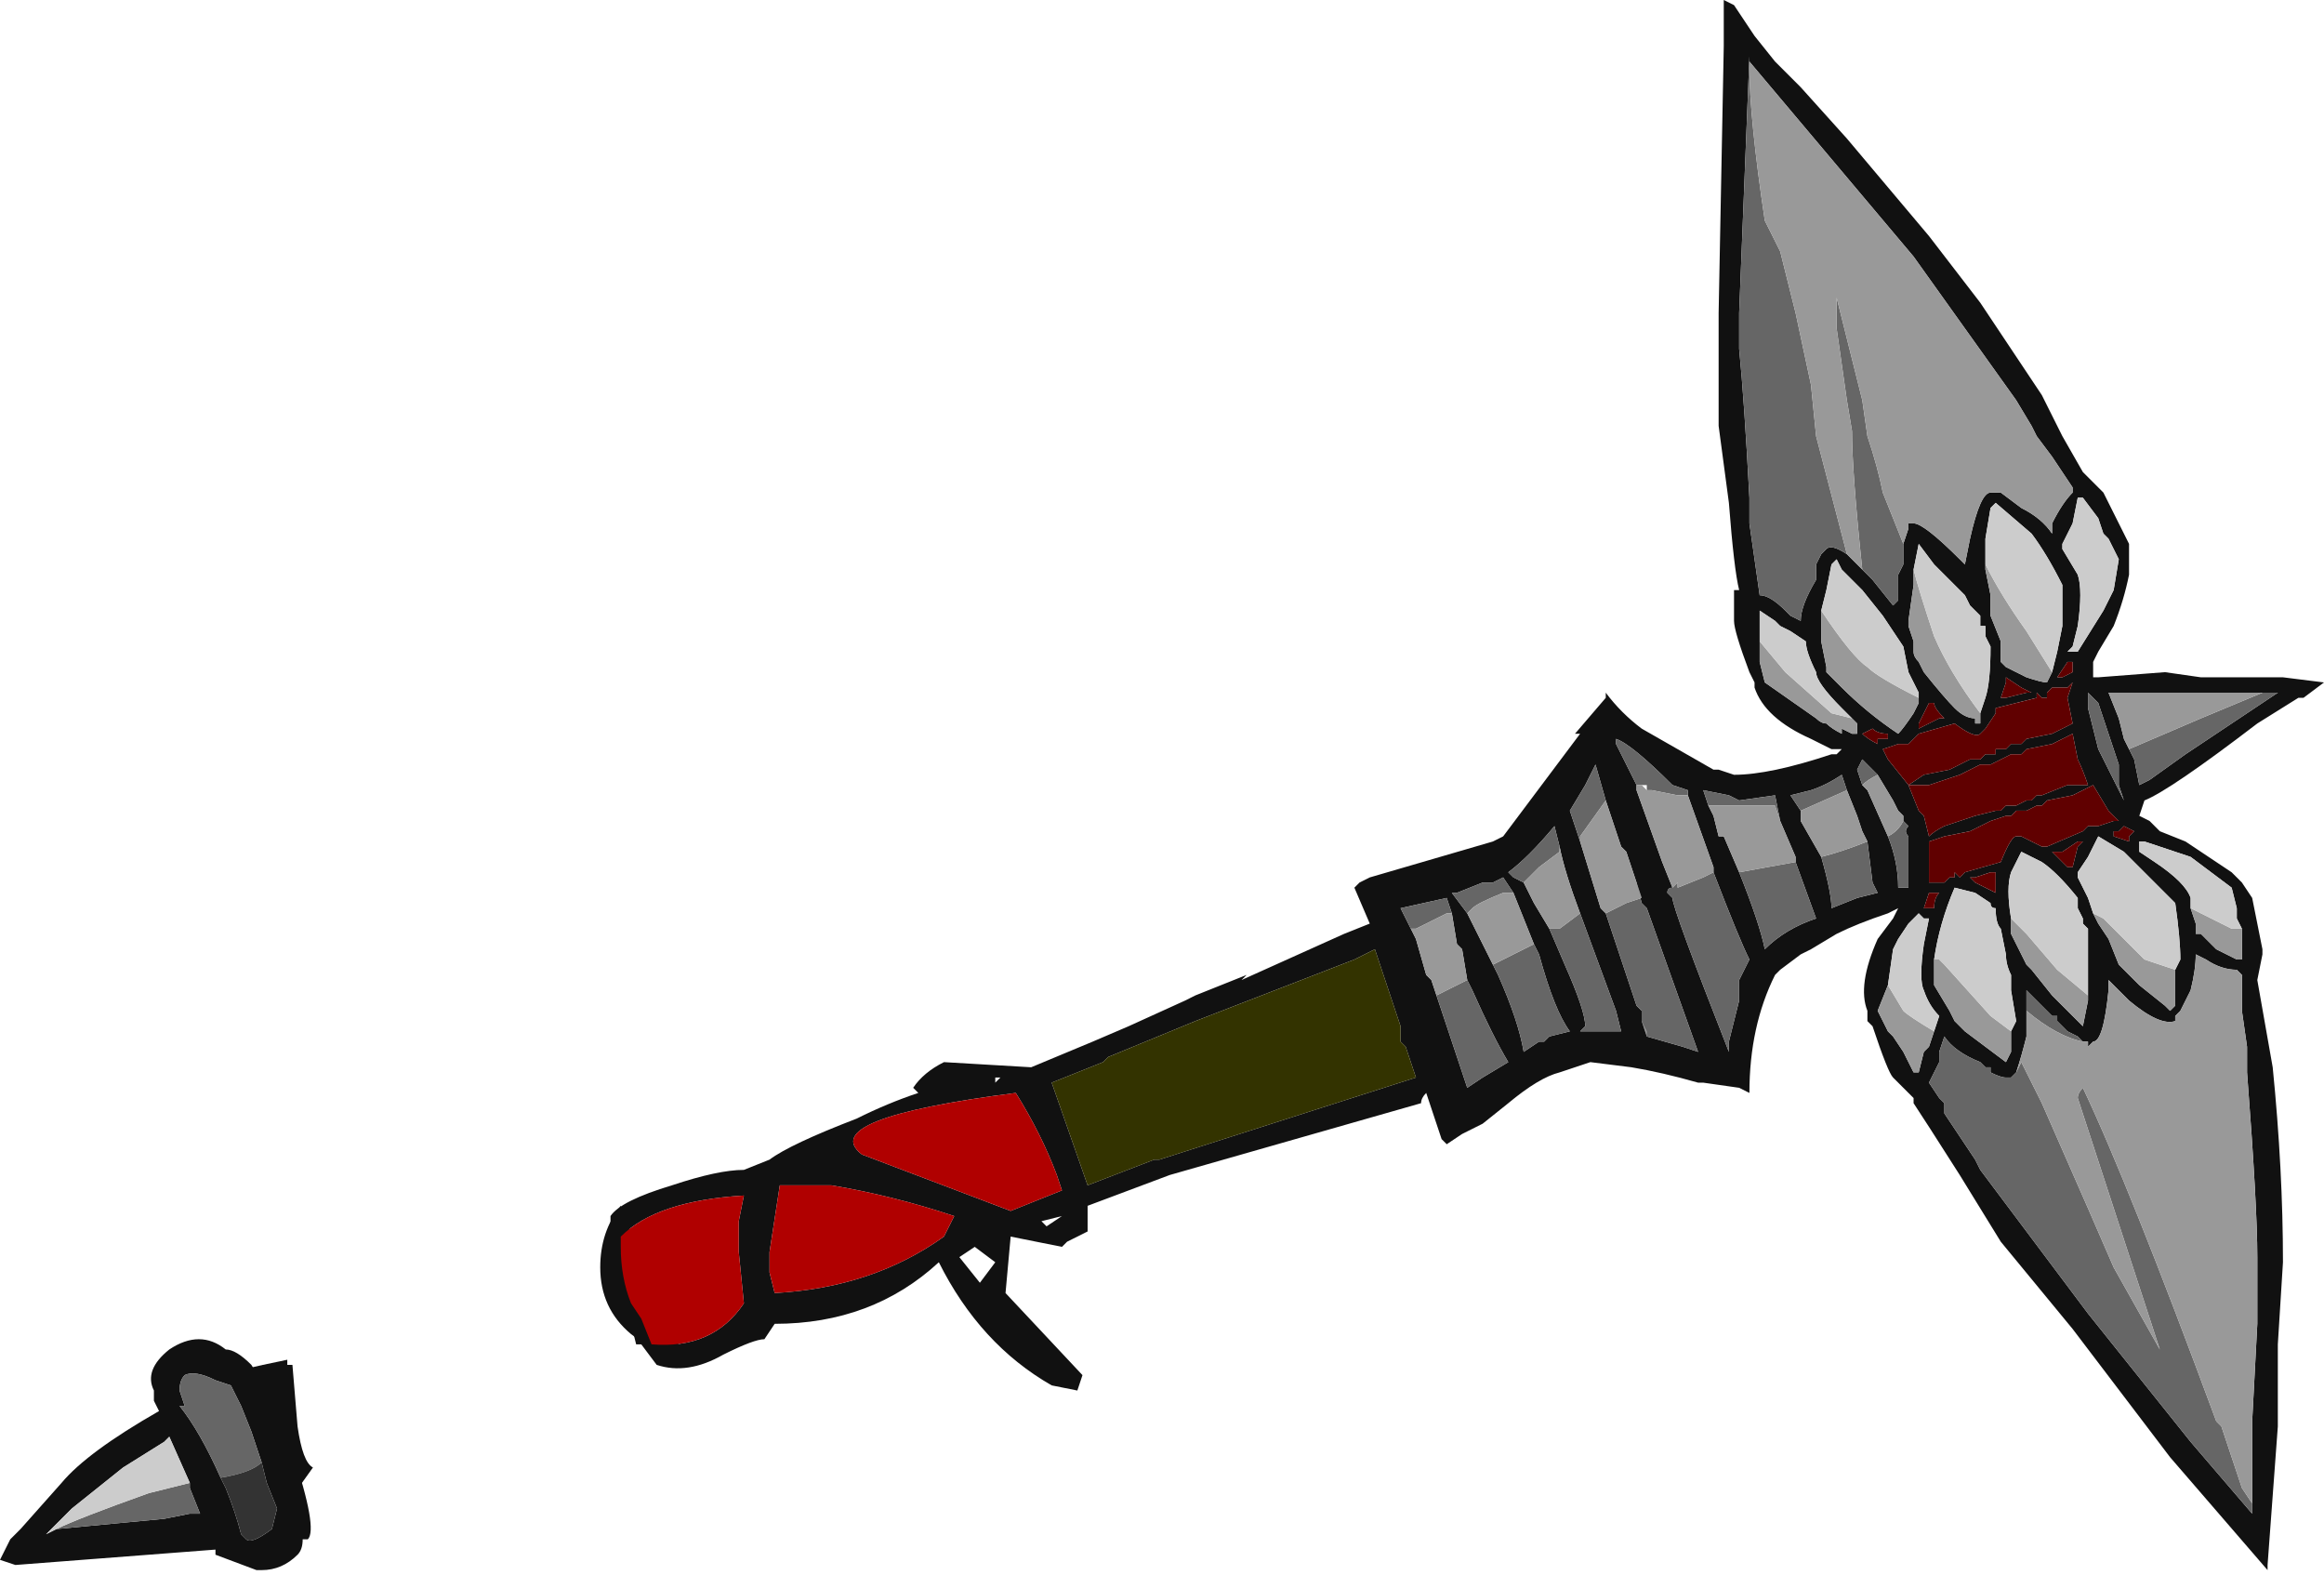 <?xml version="1.0" encoding="UTF-8" standalone="no"?>
<svg xmlns:ffdec="https://www.free-decompiler.com/flash" xmlns:xlink="http://www.w3.org/1999/xlink" ffdec:objectType="frame" height="107.45px" width="158.55px" xmlns="http://www.w3.org/2000/svg">
  <g transform="matrix(1.0, 0.0, 0.0, 1.0, 95.9, 71.75)">
    <use ffdec:characterId="162" height="15.35" transform="matrix(7.0, 0.0, 0.0, 7.0, -95.9, -71.75)" width="22.65" xlink:href="#shape0"/>
  </g>
  <defs>
    <g id="shape0" transform="matrix(1.0, 0.0, 0.0, 1.0, 13.7, 10.25)">
      <path d="M-7.55 2.75 Q-7.85 2.5 -7.85 2.1 -7.85 1.75 -7.65 1.5 L-7.2 2.65 -7.0 3.0 Q-7.3 2.95 -7.55 2.75 M-10.85 3.05 L-10.8 3.65 Q-10.75 4.0 -10.65 4.05 L-10.9 4.4 -11.35 3.1 Q-11.15 3.05 -10.9 3.0 L-10.9 3.05 -10.85 3.05" fill="#111111" fill-rule="evenodd" stroke="none"/>
      <path d="M3.1 -9.8 L3.1 -10.25 3.2 -10.2 3.4 -9.9 3.6 -9.65 3.85 -9.4 4.3 -8.9 5.1 -7.95 5.6 -7.3 6.2 -6.4 6.4 -6.0 6.6 -5.65 6.8 -5.45 7.05 -4.95 7.05 -4.65 Q7.0 -4.4 6.9 -4.15 L6.75 -3.9 6.7 -3.8 6.7 -3.65 6.75 -3.65 7.4 -3.7 7.75 -3.65 8.55 -3.65 8.95 -3.6 8.75 -3.45 8.7 -3.45 8.3 -3.2 Q7.45 -2.55 7.2 -2.45 L7.15 -2.3 7.25 -2.25 7.35 -2.15 7.6 -2.05 8.05 -1.75 8.15 -1.65 8.25 -1.5 8.35 -1.0 8.35 -0.95 8.3 -0.7 8.45 0.15 Q8.55 1.15 8.55 2.05 L8.5 2.85 8.5 3.65 8.4 5.0 8.4 5.05 7.45 3.95 6.5 2.7 5.8 1.85 5.4 1.2 Q5.05 0.65 4.95 0.5 L4.95 0.45 4.75 0.25 Q4.7 0.2 4.55 -0.25 L4.5 -0.3 4.5 -0.4 Q4.4 -0.65 4.6 -1.1 L4.75 -1.3 4.8 -1.4 4.7 -1.35 Q4.4 -1.25 4.2 -1.15 L3.95 -1.0 3.85 -0.95 3.65 -0.8 3.6 -0.75 Q3.35 -0.25 3.35 0.4 L3.25 0.35 2.9 0.3 2.85 0.3 Q2.5 0.2 2.2 0.15 L1.8 0.1 1.5 0.2 Q1.3 0.25 1.0 0.5 L0.75 0.7 0.55 0.8 0.4 0.9 0.35 0.85 0.2 0.4 Q0.15 0.45 0.15 0.5 L-2.3 1.2 -3.1 1.5 -3.1 1.75 -3.3 1.85 -3.35 1.9 -3.85 1.8 -3.9 2.35 -3.15 3.15 -3.2 3.3 -3.45 3.25 Q-4.15 2.85 -4.55 2.05 -5.2 2.65 -6.15 2.65 L-6.25 2.8 Q-6.35 2.8 -6.65 2.95 -7.0 3.15 -7.3 3.05 L-7.45 2.85 -7.5 2.85 Q-7.6 2.45 -7.7 2.05 L-7.75 2.0 -7.75 1.6 Q-7.65 1.45 -7.15 1.3 -6.7 1.15 -6.45 1.15 L-6.2 1.05 Q-6.0 0.9 -5.35 0.65 -5.05 0.5 -4.75 0.4 L-4.8 0.35 Q-4.7 0.2 -4.5 0.1 L-3.65 0.15 -3.05 -0.1 -2.7 -0.25 -2.15 -0.5 -2.05 -0.55 -1.55 -0.75 -1.6 -0.7 -0.6 -1.15 -0.35 -1.25 -0.5 -1.6 -0.45 -1.65 -0.35 -1.7 0.85 -2.05 0.95 -2.1 1.7 -3.1 1.65 -3.1 1.95 -3.45 1.95 -3.5 Q2.1 -3.3 2.3 -3.15 L3.0 -2.75 3.05 -2.75 3.2 -2.7 Q3.55 -2.7 4.15 -2.9 L4.2 -2.9 4.25 -2.95 4.15 -2.95 3.95 -3.05 Q3.5 -3.25 3.4 -3.55 L3.4 -3.6 3.35 -3.7 Q3.2 -4.1 3.2 -4.2 L3.2 -4.25 Q3.2 -4.4 3.2 -4.5 L3.25 -4.5 Q3.2 -4.7 3.15 -5.35 L3.05 -6.1 3.05 -7.2 3.1 -9.8 M3.35 -9.65 L3.35 -9.7 3.25 -7.2 3.25 -6.85 Q3.3 -6.35 3.35 -5.4 L3.35 -5.15 3.45 -4.45 Q3.55 -4.45 3.7 -4.3 L3.75 -4.25 3.85 -4.2 Q3.85 -4.35 4.0 -4.6 L4.0 -4.75 4.05 -4.85 4.1 -4.9 Q4.15 -4.95 4.3 -4.85 L4.45 -4.7 4.55 -4.6 4.75 -4.35 4.8 -4.4 4.8 -4.65 4.85 -4.75 4.85 -4.95 4.9 -5.1 4.9 -5.15 4.95 -5.15 Q5.05 -5.15 5.4 -4.8 L5.45 -4.75 5.5 -5.0 Q5.6 -5.45 5.7 -5.45 L5.8 -5.45 6.0 -5.3 Q6.2 -5.2 6.3 -5.05 L6.3 -5.15 Q6.4 -5.35 6.5 -5.45 L6.5 -5.5 6.3 -5.8 6.15 -6.0 6.1 -6.1 5.95 -6.35 4.95 -7.75 3.35 -9.65 M6.3 -3.7 L6.35 -3.9 6.4 -4.15 6.4 -4.55 Q6.25 -4.85 6.1 -5.05 L5.75 -5.35 5.7 -5.3 5.65 -5.0 5.65 -4.75 5.65 -4.7 5.7 -4.45 5.7 -4.25 5.8 -4.0 5.8 -3.8 5.85 -3.75 6.05 -3.65 Q6.2 -3.6 6.25 -3.6 L6.3 -3.7 M5.0 -3.45 L5.0 -3.5 4.9 -3.7 4.85 -3.95 4.65 -4.25 4.45 -4.5 4.25 -4.7 4.2 -4.8 4.15 -4.75 4.1 -4.5 4.05 -4.3 4.05 -4.0 4.1 -3.75 4.1 -3.7 4.25 -3.55 Q4.5 -3.3 4.8 -3.1 4.85 -3.15 4.95 -3.3 L5.0 -3.4 5.0 -3.45 M4.35 -3.25 L4.25 -3.35 Q4.0 -3.6 4.0 -3.7 3.9 -3.9 3.9 -4.0 L3.75 -4.1 3.65 -4.15 3.6 -4.2 3.45 -4.3 3.45 -4.0 3.45 -3.8 3.5 -3.6 4.0 -3.25 Q4.05 -3.2 4.1 -3.2 4.15 -3.15 4.25 -3.1 L4.25 -3.15 4.35 -3.1 4.4 -3.1 4.4 -3.2 4.35 -3.25 M5.6 -3.3 L5.65 -3.45 Q5.7 -3.6 5.7 -3.95 L5.65 -4.05 5.65 -4.15 5.6 -4.15 5.6 -4.25 5.5 -4.35 5.45 -4.45 5.15 -4.75 5.0 -4.95 4.95 -4.7 4.95 -4.55 4.9 -4.2 4.9 -4.15 4.95 -4.0 4.95 -3.9 Q4.95 -3.85 5.0 -3.8 L5.05 -3.7 Q5.25 -3.45 5.35 -3.35 5.45 -3.25 5.55 -3.25 L5.55 -3.2 5.6 -3.2 5.6 -3.3 M2.75 -2.5 L2.75 -2.55 2.6 -2.6 Q2.2 -3.0 2.05 -3.05 L2.05 -3.0 2.25 -2.6 2.25 -2.55 2.5 -1.85 2.6 -1.6 Q2.55 -1.6 2.55 -1.55 L2.6 -1.5 Q2.6 -1.4 3.15 0.0 L3.15 -0.1 3.25 -0.5 3.25 -0.7 3.35 -0.9 Q3.25 -1.1 3.0 -1.75 L3.0 -1.8 2.75 -2.5 M2.15 -3.1 L2.15 -3.1 M1.95 -2.45 L1.85 -2.8 1.75 -2.6 1.6 -2.35 1.7 -2.05 1.9 -1.4 1.95 -1.35 2.25 -0.45 2.3 -0.4 2.3 -0.3 2.35 -0.2 2.35 -0.15 2.7 -0.05 2.85 0.0 2.35 -1.4 2.3 -1.45 2.25 -1.65 2.15 -1.95 2.1 -2.0 1.95 -2.45 M1.5 -2.0 L1.45 -2.2 Q1.2 -1.9 1.0 -1.75 L1.05 -1.7 1.15 -1.65 1.25 -1.45 1.4 -1.2 1.55 -0.85 Q1.75 -0.4 1.75 -0.25 L1.7 -0.2 2.1 -0.2 2.05 -0.4 1.7 -1.35 Q1.55 -1.75 1.5 -2.0 M1.05 -1.55 L0.95 -1.7 0.85 -1.65 0.75 -1.65 0.5 -1.55 0.45 -1.55 0.6 -1.35 0.8 -0.95 0.9 -0.75 Q1.1 -0.3 1.15 0.0 L1.3 -0.1 1.35 -0.1 1.4 -0.15 1.6 -0.2 Q1.45 -0.4 1.3 -0.95 L1.25 -1.05 1.05 -1.55 M0.45 -1.35 L0.4 -1.5 -0.05 -1.4 0.05 -1.2 0.1 -1.1 0.2 -0.75 0.25 -0.7 0.3 -0.55 0.6 0.35 0.75 0.25 1.0 0.1 Q0.85 -0.15 0.65 -0.6 L0.6 -0.7 0.55 -1.0 0.5 -1.05 0.45 -1.35 M5.15 -3.4 L5.1 -3.4 5.0 -3.2 5.0 -3.15 5.2 -3.25 5.25 -3.25 Q5.15 -3.35 5.15 -3.4 M5.75 -3.35 L5.75 -3.3 5.65 -3.15 5.6 -3.1 Q5.55 -3.05 5.35 -3.2 L5.0 -3.1 4.9 -3.0 4.8 -3.0 4.65 -2.95 4.7 -2.85 4.9 -2.6 5.05 -2.7 5.3 -2.75 5.5 -2.85 5.6 -2.85 5.65 -2.9 5.75 -2.9 5.75 -2.95 5.85 -2.95 5.9 -3.0 6.0 -3.0 6.05 -3.05 6.3 -3.1 6.5 -3.2 6.45 -3.45 6.5 -3.6 6.45 -3.55 6.3 -3.55 6.25 -3.5 6.25 -3.45 6.2 -3.45 6.15 -3.5 6.15 -3.45 5.75 -3.35 M5.65 -2.8 L5.6 -2.8 5.4 -2.7 5.1 -2.6 4.9 -2.6 5.0 -2.35 5.05 -2.3 5.1 -2.1 Q5.15 -2.15 5.25 -2.2 L5.55 -2.3 5.75 -2.35 5.8 -2.35 5.85 -2.4 5.95 -2.4 6.05 -2.45 6.1 -2.45 6.15 -2.5 6.2 -2.5 6.45 -2.6 6.65 -2.6 Q6.6 -2.75 6.55 -2.85 L6.5 -3.1 6.3 -3.0 6.05 -2.95 6.0 -2.9 5.9 -2.9 5.7 -2.8 5.65 -2.8 M4.6 -2.7 L4.45 -2.85 4.4 -2.75 4.45 -2.6 4.5 -2.55 4.7 -2.1 Q4.8 -1.85 4.8 -1.6 L4.9 -1.6 4.9 -2.1 Q4.85 -2.15 4.9 -2.2 L4.85 -2.25 4.85 -2.3 4.8 -2.35 4.75 -2.45 4.6 -2.7 M4.6 -3.0 L4.6 -3.05 4.7 -3.05 4.7 -3.1 Q4.6 -3.1 4.55 -3.15 L4.45 -3.1 Q4.5 -3.05 4.6 -3.0 M4.5 -2.05 L4.45 -2.15 4.4 -2.3 4.3 -2.55 4.25 -2.7 Q4.1 -2.6 3.95 -2.55 L3.75 -2.5 3.85 -2.35 3.85 -2.25 4.05 -1.9 Q4.15 -1.55 4.15 -1.4 L4.4 -1.5 4.6 -1.55 4.55 -1.65 4.5 -2.05 M5.5 -2.15 L5.25 -2.1 5.1 -2.05 5.1 -1.65 5.25 -1.65 5.3 -1.7 5.35 -1.7 5.35 -1.75 5.4 -1.7 5.45 -1.75 5.8 -1.85 Q5.9 -2.1 5.95 -2.1 L6.0 -2.1 6.2 -2.0 6.25 -2.0 6.6 -2.15 6.65 -2.2 6.75 -2.2 6.9 -2.25 6.95 -2.25 6.85 -2.35 6.7 -2.6 6.5 -2.5 6.25 -2.45 6.2 -2.4 6.15 -2.4 6.05 -2.35 5.95 -2.35 5.9 -2.3 5.85 -2.3 5.7 -2.25 5.5 -2.15 M3.65 -2.25 L3.6 -2.5 3.25 -2.45 3.15 -2.5 2.9 -2.55 2.95 -2.4 3.0 -2.3 3.05 -2.1 3.1 -2.1 3.25 -1.75 Q3.45 -1.25 3.5 -1.0 3.7 -1.2 4.0 -1.3 L3.8 -1.85 3.8 -1.9 3.65 -2.25 M5.75 -1.55 L5.75 -1.75 5.7 -1.75 5.55 -1.7 5.5 -1.7 5.55 -1.65 5.75 -1.55 M5.9 -0.2 L5.95 -0.3 5.9 -0.6 5.9 -0.75 Q5.85 -0.85 5.85 -0.95 L5.8 -1.2 Q5.75 -1.25 5.75 -1.4 5.7 -1.4 5.7 -1.45 L5.55 -1.55 5.35 -1.6 Q5.2 -1.25 5.15 -0.9 L5.15 -0.65 5.3 -0.4 5.35 -0.3 5.45 -0.2 5.85 0.1 5.9 0.0 5.9 -0.2 M5.2 -1.55 L5.1 -1.55 5.05 -1.4 5.15 -1.4 Q5.15 -1.5 5.2 -1.55 M5.15 -0.2 L5.2 -0.35 Q5.1 -0.45 5.05 -0.6 5.0 -0.7 5.05 -1.05 L5.1 -1.3 5.05 -1.3 5.0 -1.35 4.9 -1.25 4.8 -1.1 4.75 -1.0 4.7 -0.65 4.6 -0.4 4.7 -0.2 4.75 -0.15 4.85 0.0 4.95 0.2 5.0 0.2 5.05 0.0 5.1 -0.05 5.15 -0.2 M5.95 0.2 L5.9 0.25 5.85 0.25 Q5.8 0.25 5.7 0.2 L5.7 0.15 5.65 0.15 5.6 0.1 Q5.35 0.0 5.25 -0.15 L5.2 0.0 5.2 0.1 5.1 0.3 5.2 0.45 5.25 0.5 5.25 0.6 5.55 1.05 5.6 1.15 6.65 2.55 7.65 3.8 8.25 4.5 8.25 4.4 8.25 3.6 8.3 2.65 8.3 2.0 Q8.3 1.5 8.2 0.2 L8.2 -0.05 8.15 -0.4 8.15 -0.75 8.1 -0.8 Q7.95 -0.8 7.8 -0.9 L7.7 -0.95 Q7.7 -0.8 7.65 -0.6 L7.55 -0.4 7.5 -0.35 7.5 -0.3 Q7.35 -0.25 7.05 -0.5 L6.85 -0.7 6.85 -0.6 Q6.8 -0.1 6.7 -0.1 L6.65 -0.05 6.65 -0.1 6.6 -0.1 6.55 -0.15 6.45 -0.2 6.35 -0.3 6.35 -0.35 6.3 -0.35 6.05 -0.6 6.05 -0.4 6.05 -0.15 Q6.0 0.05 5.95 0.2 M6.6 -5.4 L6.55 -5.4 6.5 -5.15 6.4 -4.95 6.4 -4.9 6.55 -4.65 Q6.6 -4.5 6.55 -4.15 L6.5 -3.95 6.45 -3.9 6.55 -3.9 6.8 -4.3 6.9 -4.5 6.95 -4.8 6.85 -5.0 6.8 -5.05 6.75 -5.2 6.6 -5.4 M5.85 -3.65 L5.85 -3.6 5.8 -3.45 5.85 -3.45 6.05 -3.5 6.1 -3.5 6.0 -3.55 5.85 -3.65 M6.45 -3.8 L6.35 -3.65 6.4 -3.65 6.5 -3.7 6.5 -3.8 6.45 -3.8 M8.35 -3.5 L6.85 -3.5 6.95 -3.25 7.0 -3.05 7.05 -2.95 7.1 -2.85 7.15 -2.6 7.25 -2.65 7.6 -2.9 8.5 -3.5 8.35 -3.5 M8.15 -1.2 L8.1 -1.3 8.1 -1.4 8.05 -1.6 7.65 -1.9 7.2 -2.05 7.15 -2.05 7.15 -1.95 7.3 -1.85 Q7.6 -1.65 7.65 -1.5 L7.65 -1.4 7.7 -1.25 7.7 -1.15 7.75 -1.15 7.9 -1.0 8.1 -0.9 8.15 -0.9 8.15 -1.2 M6.7 -3.15 L6.75 -2.95 7.0 -2.45 6.95 -2.6 Q6.95 -2.7 6.95 -2.8 L6.75 -3.4 6.65 -3.5 6.65 -3.35 6.7 -3.15 M6.65 -0.55 L6.65 -1.2 6.6 -1.25 6.6 -1.3 6.55 -1.4 6.55 -1.5 Q6.35 -1.75 6.2 -1.85 L6.0 -1.95 5.9 -1.75 Q5.85 -1.6 5.9 -1.3 L5.9 -1.15 6.05 -0.85 6.1 -0.8 6.3 -0.55 6.6 -0.25 6.65 -0.5 6.65 -0.55 M6.3 -1.95 L6.45 -1.8 6.5 -1.8 6.55 -2.0 6.6 -2.05 6.55 -2.05 6.4 -1.95 6.3 -1.95 M7.5 -0.8 L7.55 -0.9 Q7.55 -1.1 7.5 -1.45 L7.0 -1.95 6.75 -2.1 6.65 -1.9 6.55 -1.75 6.55 -1.7 6.65 -1.5 6.7 -1.35 6.75 -1.25 6.85 -1.1 6.95 -0.85 7.15 -0.65 7.4 -0.45 7.45 -0.4 7.5 -0.45 7.5 -0.8 M7.05 -2.1 L7.1 -2.15 7.0 -2.2 6.95 -2.15 6.9 -2.15 6.9 -2.1 7.05 -2.05 7.05 -2.1 M3.35 0.6 L3.35 0.6 M0.1 0.25 L0.0 -0.05 -0.05 -0.1 -0.05 -0.25 -0.3 -1.0 -0.5 -0.9 -2.05 -0.3 -2.9 0.05 -2.95 0.1 -3.45 0.3 -3.1 1.3 -2.45 1.05 -2.4 1.05 0.1 0.25 M-4.0 0.25 L-4.0 0.3 -3.95 0.25 -4.0 0.25 M-3.35 1.35 L-3.4 1.2 Q-3.55 0.8 -3.8 0.4 -5.75 0.65 -5.3 1.0 L-3.85 1.55 -3.35 1.35 M-3.35 1.6 L-3.55 1.65 -3.5 1.7 -3.35 1.6 M-4.4 1.6 Q-5.0 1.4 -5.6 1.3 L-6.1 1.3 -6.2 1.95 -6.2 2.15 -6.15 2.35 Q-5.2 2.3 -4.5 1.8 L-4.4 1.6 M-4.15 2.25 L-4.0 2.05 -4.2 1.9 -4.35 2.0 -4.15 2.25 M-6.5 1.65 L-6.45 1.4 Q-7.3 1.45 -7.65 1.8 L-7.65 1.9 Q-7.65 2.2 -7.55 2.45 L-7.45 2.6 -7.35 2.85 Q-6.75 2.9 -6.45 2.45 L-6.5 1.95 -6.5 1.65 M-11.15 4.0 L-11.25 3.7 -11.35 3.45 -11.45 3.25 -11.6 3.2 Q-11.8 3.1 -11.9 3.15 -11.95 3.2 -11.95 3.3 L-11.9 3.45 -11.95 3.45 Q-11.75 3.7 -11.55 4.15 L-11.5 4.25 Q-11.4 4.5 -11.35 4.7 L-11.3 4.75 Q-11.25 4.8 -11.05 4.65 L-11.0 4.45 -11.1 4.2 -11.15 4.0 M-11.25 3.05 Q-11.15 3.2 -10.85 3.9 -10.6 4.65 -10.7 4.75 L-10.75 4.75 Q-10.75 4.85 -10.8 4.9 -10.95 5.05 -11.15 5.05 L-11.2 5.05 -11.6 4.9 -11.6 4.85 -13.55 5.0 -13.7 4.95 -13.6 4.75 -13.5 4.65 -13.1 4.2 Q-12.85 3.9 -12.15 3.5 L-12.2 3.4 -12.2 3.3 Q-12.3 3.1 -12.05 2.9 -11.75 2.7 -11.5 2.9 -11.4 2.9 -11.25 3.05 M-13.15 4.65 L-12.1 4.55 -11.85 4.5 -11.75 4.5 -11.85 4.25 -11.85 4.2 -12.05 3.75 -12.1 3.8 -12.5 4.05 -13.0 4.45 -13.25 4.7 -13.15 4.65" fill="#111111" fill-rule="evenodd" stroke="none"/>
      <path d="M3.35 -9.65 L3.35 -9.6 Q3.35 -9.1 3.5 -8.1 L3.65 -7.8 3.8 -7.2 3.95 -6.5 4.0 -6.0 4.3 -4.85 Q4.15 -4.95 4.1 -4.9 L4.05 -4.85 4.0 -4.75 4.0 -4.6 Q3.85 -4.35 3.85 -4.2 L3.75 -4.25 3.7 -4.3 Q3.55 -4.45 3.45 -4.45 L3.35 -5.15 3.35 -5.4 Q3.3 -6.35 3.25 -6.85 L3.25 -7.2 3.35 -9.7 3.35 -9.65 M4.45 -4.7 Q4.35 -5.65 4.35 -6.05 L4.3 -6.35 4.2 -7.05 4.2 -7.35 4.45 -6.35 4.5 -6.0 Q4.6 -5.7 4.65 -5.45 L4.85 -4.95 4.85 -4.75 4.8 -4.65 4.8 -4.4 4.75 -4.35 4.55 -4.6 4.45 -4.7 M2.25 -2.6 L2.05 -3.0 2.05 -3.05 Q2.2 -3.0 2.6 -2.6 L2.75 -2.55 2.75 -2.5 2.65 -2.5 2.4 -2.55 2.35 -2.55 2.35 -2.6 2.3 -2.6 2.25 -2.6 M3.0 -1.75 Q3.25 -1.1 3.35 -0.9 L3.25 -0.7 3.25 -0.5 3.15 -0.1 3.15 0.0 Q2.6 -1.4 2.6 -1.5 L2.55 -1.55 Q2.55 -1.6 2.6 -1.6 L2.65 -1.65 2.65 -1.6 2.9 -1.7 3.0 -1.75 M1.7 -2.05 L1.6 -2.35 1.75 -2.6 1.85 -2.8 1.95 -2.45 1.7 -2.1 1.7 -2.05 M2.25 -1.65 L2.3 -1.45 2.35 -1.4 2.85 0.0 2.7 -0.05 2.35 -0.15 2.3 -0.3 2.3 -0.4 2.25 -0.45 1.95 -1.35 2.15 -1.45 2.3 -1.5 2.25 -1.65 M1.5 -2.0 L1.5 -1.95 1.3 -1.8 1.15 -1.65 1.05 -1.7 1.0 -1.75 Q1.2 -1.9 1.45 -2.2 L1.5 -2.0 M1.4 -1.2 L1.5 -1.2 1.7 -1.35 2.05 -0.4 2.1 -0.2 1.7 -0.2 1.75 -0.25 Q1.75 -0.4 1.55 -0.85 L1.4 -1.2 M0.6 -1.35 L0.45 -1.55 0.5 -1.55 0.75 -1.65 0.85 -1.65 0.95 -1.7 1.05 -1.55 0.95 -1.55 Q0.7 -1.45 0.65 -1.4 L0.6 -1.35 M1.25 -1.05 L1.3 -0.95 Q1.45 -0.4 1.6 -0.2 L1.4 -0.15 1.35 -0.1 1.3 -0.1 1.15 0.0 Q1.1 -0.3 0.9 -0.75 L0.8 -0.95 0.85 -0.85 1.25 -1.05 M0.05 -1.2 L-0.05 -1.4 0.4 -1.5 0.45 -1.35 0.4 -1.35 0.1 -1.2 0.05 -1.2 M0.6 -0.7 L0.65 -0.6 Q0.85 -0.15 1.0 0.1 L0.75 0.25 0.6 0.35 0.3 -0.55 0.6 -0.7 M4.45 -2.6 L4.4 -2.75 4.45 -2.85 4.6 -2.7 Q4.5 -2.65 4.45 -2.6 M4.85 -2.25 L4.9 -2.2 Q4.85 -2.15 4.9 -2.1 L4.9 -1.6 4.8 -1.6 Q4.8 -1.85 4.7 -2.1 4.8 -2.15 4.85 -2.25 M4.5 -2.05 L4.55 -1.65 4.6 -1.55 4.4 -1.5 4.15 -1.4 Q4.15 -1.55 4.05 -1.9 4.25 -1.95 4.5 -2.05 M3.85 -2.35 L3.75 -2.5 3.95 -2.55 Q4.1 -2.6 4.25 -2.7 L4.3 -2.55 3.85 -2.35 M3.65 -2.25 L3.6 -2.4 2.95 -2.4 2.9 -2.55 3.15 -2.5 3.25 -2.45 3.6 -2.5 3.65 -2.25 M3.25 -1.75 L3.8 -1.85 4.0 -1.3 Q3.7 -1.2 3.5 -1.0 3.45 -1.25 3.25 -1.75 M8.25 4.4 L8.25 4.5 7.65 3.8 6.65 2.55 5.6 1.15 5.55 1.05 5.25 0.6 5.25 0.5 5.2 0.45 5.1 0.3 5.2 0.1 5.2 0.0 5.25 -0.15 Q5.35 0.0 5.6 0.1 L5.65 0.15 5.7 0.15 5.7 0.2 Q5.8 0.25 5.85 0.25 L5.9 0.25 5.95 0.2 6.0 0.1 6.2 0.5 Q6.75 1.75 6.9 2.1 L7.35 2.9 6.55 0.45 Q6.55 0.4 6.6 0.35 7.05 1.3 7.9 3.6 L7.95 3.65 8.15 4.25 8.25 4.4 M6.05 -0.4 L6.05 -0.6 6.3 -0.35 6.35 -0.35 6.35 -0.3 6.45 -0.2 6.55 -0.15 6.6 -0.1 Q6.35 -0.15 6.05 -0.4 M8.35 -3.5 L8.5 -3.5 7.6 -2.9 7.25 -2.65 7.15 -2.6 7.1 -2.85 7.05 -2.95 7.75 -3.25 8.35 -3.5 M6.7 -3.15 L6.65 -3.35 6.65 -3.5 6.75 -3.4 6.95 -2.8 Q6.95 -2.7 6.95 -2.6 L7.0 -2.45 6.75 -2.95 6.7 -3.15 M-11.55 4.15 Q-11.75 3.7 -11.95 3.45 L-11.9 3.45 -11.95 3.3 Q-11.95 3.2 -11.9 3.15 -11.8 3.1 -11.6 3.2 L-11.45 3.25 -11.35 3.45 -11.25 3.7 -11.15 4.0 Q-11.25 4.1 -11.55 4.15 M-11.85 4.2 L-11.85 4.25 -11.75 4.5 -11.85 4.5 -12.1 4.55 -13.15 4.65 Q-12.95 4.55 -12.25 4.3 -12.05 4.25 -11.85 4.2" fill="#666666" fill-rule="evenodd" stroke="none"/>
      <path d="M0.1 0.25 L-2.4 1.05 -2.45 1.05 -3.1 1.3 -3.45 0.3 -2.95 0.1 -2.9 0.05 -2.05 -0.3 -0.5 -0.9 -0.3 -1.0 -0.05 -0.25 -0.05 -0.1 0.0 -0.05 0.1 0.25" fill="#333300" fill-rule="evenodd" stroke="none"/>
      <path d="M-11.55 4.15 Q-11.25 4.1 -11.15 4.0 L-11.1 4.2 -11.0 4.45 -11.05 4.65 Q-11.25 4.8 -11.3 4.75 L-11.35 4.7 Q-11.4 4.5 -11.5 4.25 L-11.55 4.15" fill="#333333" fill-rule="evenodd" stroke="none"/>
      <path d="M4.3 -4.85 L4.0 -6.0 3.95 -6.5 3.8 -7.2 3.65 -7.8 3.5 -8.1 Q3.35 -9.1 3.35 -9.6 L3.35 -9.65 4.95 -7.75 5.95 -6.35 6.1 -6.1 6.15 -6.0 6.3 -5.8 6.5 -5.5 6.5 -5.45 Q6.4 -5.35 6.3 -5.15 L6.3 -5.05 Q6.2 -5.2 6.0 -5.3 L5.8 -5.45 5.7 -5.45 Q5.6 -5.45 5.5 -5.0 L5.45 -4.75 5.4 -4.8 Q5.05 -5.15 4.95 -5.15 L4.9 -5.15 4.9 -5.1 4.85 -4.95 4.65 -5.45 Q4.6 -5.7 4.5 -6.0 L4.45 -6.35 4.2 -7.35 4.2 -7.05 4.3 -6.35 4.35 -6.05 Q4.35 -5.65 4.45 -4.7 L4.3 -4.85 M5.65 -4.75 Q5.8 -4.45 6.05 -4.1 L6.3 -3.7 6.25 -3.6 Q6.2 -3.6 6.05 -3.65 L5.85 -3.75 5.8 -3.8 5.8 -4.0 5.7 -4.25 5.7 -4.45 5.65 -4.7 5.65 -4.75 M4.05 -4.3 Q4.35 -3.85 4.5 -3.75 4.6 -3.65 5.0 -3.45 L5.0 -3.4 4.95 -3.3 Q4.85 -3.15 4.8 -3.1 4.5 -3.3 4.25 -3.55 L4.1 -3.7 4.1 -3.75 4.05 -4.0 4.05 -4.3 M4.35 -3.25 L4.4 -3.2 4.4 -3.1 4.35 -3.1 4.25 -3.15 4.25 -3.1 Q4.15 -3.15 4.1 -3.2 4.05 -3.2 4.0 -3.25 L3.5 -3.6 3.45 -3.8 3.45 -4.0 3.7 -3.7 4.15 -3.3 4.35 -3.25 M5.6 -3.3 L5.6 -3.2 5.55 -3.2 5.55 -3.25 Q5.45 -3.25 5.35 -3.35 5.25 -3.45 5.05 -3.7 L5.0 -3.8 Q4.95 -3.85 4.95 -3.9 L4.95 -4.0 4.9 -4.15 4.9 -4.2 4.95 -4.55 4.95 -4.7 Q5.0 -4.5 5.15 -4.05 5.3 -3.7 5.6 -3.3 M2.75 -2.5 L3.0 -1.8 3.0 -1.75 2.9 -1.7 2.65 -1.6 2.65 -1.65 2.6 -1.6 2.5 -1.85 2.25 -2.55 2.25 -2.6 2.3 -2.6 2.35 -2.55 2.4 -2.55 2.65 -2.5 2.75 -2.5 M1.7 -2.05 L1.7 -2.1 1.95 -2.45 2.1 -2.0 2.15 -1.95 2.25 -1.65 2.3 -1.5 2.15 -1.45 1.95 -1.35 1.9 -1.4 1.7 -2.05 M2.35 -0.15 L2.35 -0.2 2.3 -0.3 2.35 -0.15 M1.15 -1.65 L1.3 -1.8 1.5 -1.95 1.5 -2.0 Q1.55 -1.75 1.7 -1.35 L1.5 -1.2 1.4 -1.2 1.25 -1.45 1.15 -1.65 M0.6 -1.35 L0.65 -1.4 Q0.7 -1.45 0.95 -1.55 L1.05 -1.55 1.25 -1.05 0.85 -0.85 0.8 -0.95 0.6 -1.35 M0.05 -1.2 L0.1 -1.2 0.4 -1.35 0.45 -1.35 0.5 -1.05 0.55 -1.0 0.6 -0.7 0.3 -0.55 0.25 -0.7 0.2 -0.75 0.1 -1.1 0.05 -1.2 M4.45 -2.6 Q4.5 -2.65 4.6 -2.7 L4.75 -2.45 4.8 -2.35 4.85 -2.3 4.85 -2.25 Q4.8 -2.15 4.7 -2.1 L4.5 -2.55 4.45 -2.6 M4.3 -2.55 L4.4 -2.3 4.45 -2.15 4.5 -2.05 Q4.25 -1.95 4.05 -1.9 L3.85 -2.25 3.85 -2.35 4.3 -2.55 M2.95 -2.4 L3.6 -2.4 3.65 -2.25 3.8 -1.9 3.8 -1.85 3.25 -1.75 3.1 -2.1 3.05 -2.1 3.0 -2.3 2.95 -2.4 M5.15 -0.9 L5.2 -0.9 5.25 -0.85 5.7 -0.35 5.9 -0.2 5.9 0.0 5.85 0.1 5.45 -0.2 5.35 -0.3 5.3 -0.4 5.15 -0.65 5.15 -0.9 M4.7 -0.65 L4.85 -0.4 Q4.9 -0.35 5.15 -0.2 L5.1 -0.05 5.05 0.0 5.0 0.2 4.95 0.2 4.85 0.0 4.75 -0.15 4.7 -0.2 4.6 -0.4 4.7 -0.65 M5.95 0.2 Q6.0 0.05 6.05 -0.15 L6.05 -0.4 Q6.35 -0.15 6.6 -0.1 L6.65 -0.1 6.65 -0.05 6.7 -0.1 Q6.8 -0.1 6.85 -0.6 L6.85 -0.7 7.05 -0.5 Q7.35 -0.25 7.5 -0.3 L7.5 -0.35 7.55 -0.4 7.65 -0.6 Q7.7 -0.8 7.7 -0.95 L7.8 -0.9 Q7.95 -0.8 8.1 -0.8 L8.15 -0.75 8.15 -0.4 8.2 -0.05 8.2 0.2 Q8.3 1.5 8.3 2.0 L8.3 2.65 8.25 3.6 8.25 4.4 8.15 4.25 7.95 3.65 7.9 3.6 Q7.05 1.3 6.6 0.35 6.55 0.4 6.55 0.45 L7.35 2.9 6.9 2.1 Q6.75 1.75 6.2 0.5 L6.0 0.1 5.95 0.2 M7.05 -2.95 L7.0 -3.05 6.95 -3.25 6.85 -3.5 8.35 -3.5 7.75 -3.25 7.05 -2.95 M8.15 -1.2 L8.15 -0.9 8.1 -0.9 7.9 -1.0 7.75 -1.15 7.7 -1.15 7.7 -1.25 7.65 -1.4 8.05 -1.2 8.15 -1.2 M6.65 -0.55 L6.65 -0.5 6.6 -0.25 6.3 -0.55 6.1 -0.8 6.05 -0.85 5.9 -1.15 5.9 -1.3 6.05 -1.15 6.35 -0.8 6.65 -0.55 M7.5 -0.8 L7.5 -0.45 7.45 -0.4 7.4 -0.45 7.15 -0.65 6.95 -0.85 6.85 -1.1 6.75 -1.25 6.7 -1.35 6.8 -1.3 7.2 -0.9 7.5 -0.8" fill="#999999" fill-rule="evenodd" stroke="none"/>
      <path d="M5.65 -4.75 L5.65 -5.0 5.7 -5.3 5.75 -5.35 6.1 -5.05 Q6.25 -4.85 6.4 -4.55 L6.4 -4.15 6.35 -3.9 6.3 -3.7 6.05 -4.1 Q5.8 -4.45 5.65 -4.75 M4.05 -4.3 L4.1 -4.5 4.15 -4.75 4.2 -4.8 4.25 -4.7 4.45 -4.5 4.65 -4.25 4.85 -3.95 4.9 -3.7 5.0 -3.5 5.0 -3.45 Q4.6 -3.65 4.5 -3.75 4.35 -3.85 4.05 -4.3 M3.45 -4.0 L3.45 -4.3 3.6 -4.2 3.65 -4.15 3.75 -4.1 3.9 -4.0 Q3.9 -3.9 4.0 -3.7 4.0 -3.6 4.25 -3.35 L4.35 -3.25 4.15 -3.3 3.7 -3.7 3.45 -4.0 M4.95 -4.7 L5.0 -4.95 5.15 -4.75 5.45 -4.45 5.5 -4.35 5.6 -4.25 5.6 -4.15 5.65 -4.15 5.65 -4.05 5.7 -3.95 Q5.7 -3.6 5.65 -3.45 L5.6 -3.3 Q5.3 -3.7 5.15 -4.05 5.0 -4.5 4.95 -4.7 M5.15 -0.9 Q5.2 -1.25 5.35 -1.6 L5.55 -1.55 5.7 -1.45 Q5.7 -1.4 5.75 -1.4 5.75 -1.25 5.8 -1.2 L5.85 -0.95 Q5.85 -0.85 5.9 -0.75 L5.9 -0.6 5.95 -0.3 5.9 -0.2 5.7 -0.35 5.25 -0.85 5.2 -0.9 5.15 -0.9 M4.7 -0.65 L4.75 -1.0 4.8 -1.1 4.9 -1.25 5.0 -1.35 5.05 -1.3 5.1 -1.3 5.05 -1.05 Q5.0 -0.7 5.05 -0.6 5.1 -0.45 5.2 -0.35 L5.15 -0.2 Q4.9 -0.35 4.85 -0.4 L4.7 -0.65 M6.6 -5.4 L6.75 -5.2 6.8 -5.05 6.85 -5.0 6.95 -4.8 6.9 -4.5 6.8 -4.3 6.55 -3.9 6.45 -3.9 6.5 -3.95 6.55 -4.15 Q6.6 -4.5 6.55 -4.65 L6.4 -4.9 6.4 -4.95 6.5 -5.15 6.55 -5.4 6.6 -5.4 M7.65 -1.4 L7.65 -1.5 Q7.6 -1.65 7.3 -1.85 L7.15 -1.95 7.15 -2.05 7.2 -2.05 7.65 -1.9 8.05 -1.6 8.1 -1.4 8.1 -1.3 8.15 -1.2 8.05 -1.2 7.65 -1.4 M5.9 -1.3 Q5.85 -1.6 5.9 -1.75 L6.0 -1.95 6.2 -1.85 Q6.35 -1.75 6.55 -1.5 L6.55 -1.4 6.6 -1.3 6.6 -1.25 6.65 -1.2 6.65 -0.55 6.35 -0.8 6.05 -1.15 5.9 -1.3 M6.7 -1.35 L6.65 -1.5 6.55 -1.7 6.55 -1.75 6.65 -1.9 6.75 -2.1 7.0 -1.95 7.5 -1.45 Q7.55 -1.1 7.55 -0.9 L7.5 -0.8 7.2 -0.9 6.8 -1.3 6.7 -1.35 M-11.85 4.2 Q-12.05 4.25 -12.25 4.3 -12.95 4.55 -13.15 4.65 L-13.25 4.7 -13.0 4.45 -12.5 4.05 -12.1 3.8 -12.05 3.75 -11.85 4.2" fill="#cccccc" fill-rule="evenodd" stroke="none"/>
      <path d="M5.75 -3.35 L6.15 -3.45 6.15 -3.5 6.2 -3.45 6.25 -3.45 6.25 -3.5 6.3 -3.55 6.45 -3.55 6.5 -3.6 6.45 -3.45 6.5 -3.2 6.3 -3.1 6.05 -3.05 6.0 -3.0 5.9 -3.0 5.85 -2.95 5.75 -2.95 5.75 -2.9 5.65 -2.9 5.6 -2.85 5.5 -2.85 5.3 -2.75 5.05 -2.7 4.9 -2.6 4.7 -2.85 4.65 -2.95 4.8 -3.0 4.9 -3.0 5.0 -3.1 5.35 -3.2 Q5.55 -3.05 5.6 -3.1 L5.65 -3.15 5.75 -3.3 5.75 -3.35 M5.15 -3.4 Q5.15 -3.35 5.25 -3.25 L5.2 -3.25 5.0 -3.15 5.0 -3.2 5.1 -3.4 5.15 -3.4 M5.65 -2.8 L5.7 -2.8 5.9 -2.9 6.0 -2.9 6.05 -2.95 6.3 -3.0 6.5 -3.1 6.55 -2.85 Q6.6 -2.75 6.65 -2.6 L6.45 -2.6 6.2 -2.5 6.15 -2.5 6.1 -2.45 6.05 -2.45 5.95 -2.4 5.85 -2.4 5.8 -2.35 5.75 -2.35 5.55 -2.3 5.25 -2.2 Q5.15 -2.15 5.1 -2.1 L5.05 -2.3 5.0 -2.35 4.9 -2.6 5.1 -2.6 5.4 -2.7 5.6 -2.8 5.65 -2.8 M4.6 -3.0 Q4.5 -3.05 4.45 -3.1 L4.55 -3.15 Q4.6 -3.1 4.7 -3.1 L4.7 -3.05 4.6 -3.05 4.6 -3.0 M5.5 -2.15 L5.7 -2.25 5.85 -2.3 5.9 -2.3 5.95 -2.35 6.05 -2.35 6.15 -2.4 6.2 -2.4 6.25 -2.45 6.5 -2.5 6.7 -2.6 6.85 -2.35 6.95 -2.25 6.9 -2.25 6.75 -2.2 6.65 -2.2 6.6 -2.15 6.25 -2.0 6.2 -2.0 6.0 -2.1 5.95 -2.1 Q5.9 -2.1 5.8 -1.85 L5.45 -1.75 5.4 -1.7 5.35 -1.75 5.35 -1.7 5.3 -1.7 5.25 -1.65 5.1 -1.65 5.1 -2.05 5.25 -2.1 5.5 -2.15 M5.75 -1.55 L5.55 -1.65 5.5 -1.7 5.55 -1.7 5.7 -1.75 5.75 -1.75 5.75 -1.55 M5.2 -1.55 Q5.15 -1.5 5.15 -1.4 L5.05 -1.4 5.1 -1.55 5.2 -1.55 M6.45 -3.8 L6.5 -3.8 6.5 -3.7 6.4 -3.65 6.35 -3.65 6.45 -3.8 M5.85 -3.65 L6.0 -3.55 6.1 -3.5 6.05 -3.5 5.85 -3.45 5.8 -3.45 5.85 -3.6 5.85 -3.65 M6.3 -1.95 L6.4 -1.95 6.55 -2.05 6.6 -2.05 6.55 -2.0 6.5 -1.8 6.45 -1.8 6.3 -1.95 M7.05 -2.1 L7.05 -2.05 6.9 -2.1 6.9 -2.15 6.95 -2.15 7.0 -2.2 7.1 -2.15 7.05 -2.1" fill="#600000" fill-rule="evenodd" stroke="none"/>
      <path d="M-3.35 1.35 L-3.85 1.55 -5.3 1.0 Q-5.75 0.65 -3.8 0.4 -3.55 0.8 -3.4 1.2 L-3.35 1.35 M-4.4 1.6 L-4.5 1.8 Q-5.2 2.3 -6.15 2.35 L-6.2 2.15 -6.2 1.95 -6.1 1.3 -5.6 1.3 Q-5.0 1.4 -4.4 1.6 M-6.5 1.65 L-6.5 1.95 -6.45 2.45 Q-6.75 2.9 -7.35 2.85 L-7.45 2.6 -7.55 2.45 Q-7.65 2.2 -7.65 1.9 L-7.65 1.8 Q-7.3 1.45 -6.45 1.4 L-6.5 1.65" fill="#b00000" fill-rule="evenodd" stroke="none"/>
    </g>
  </defs>
</svg>

